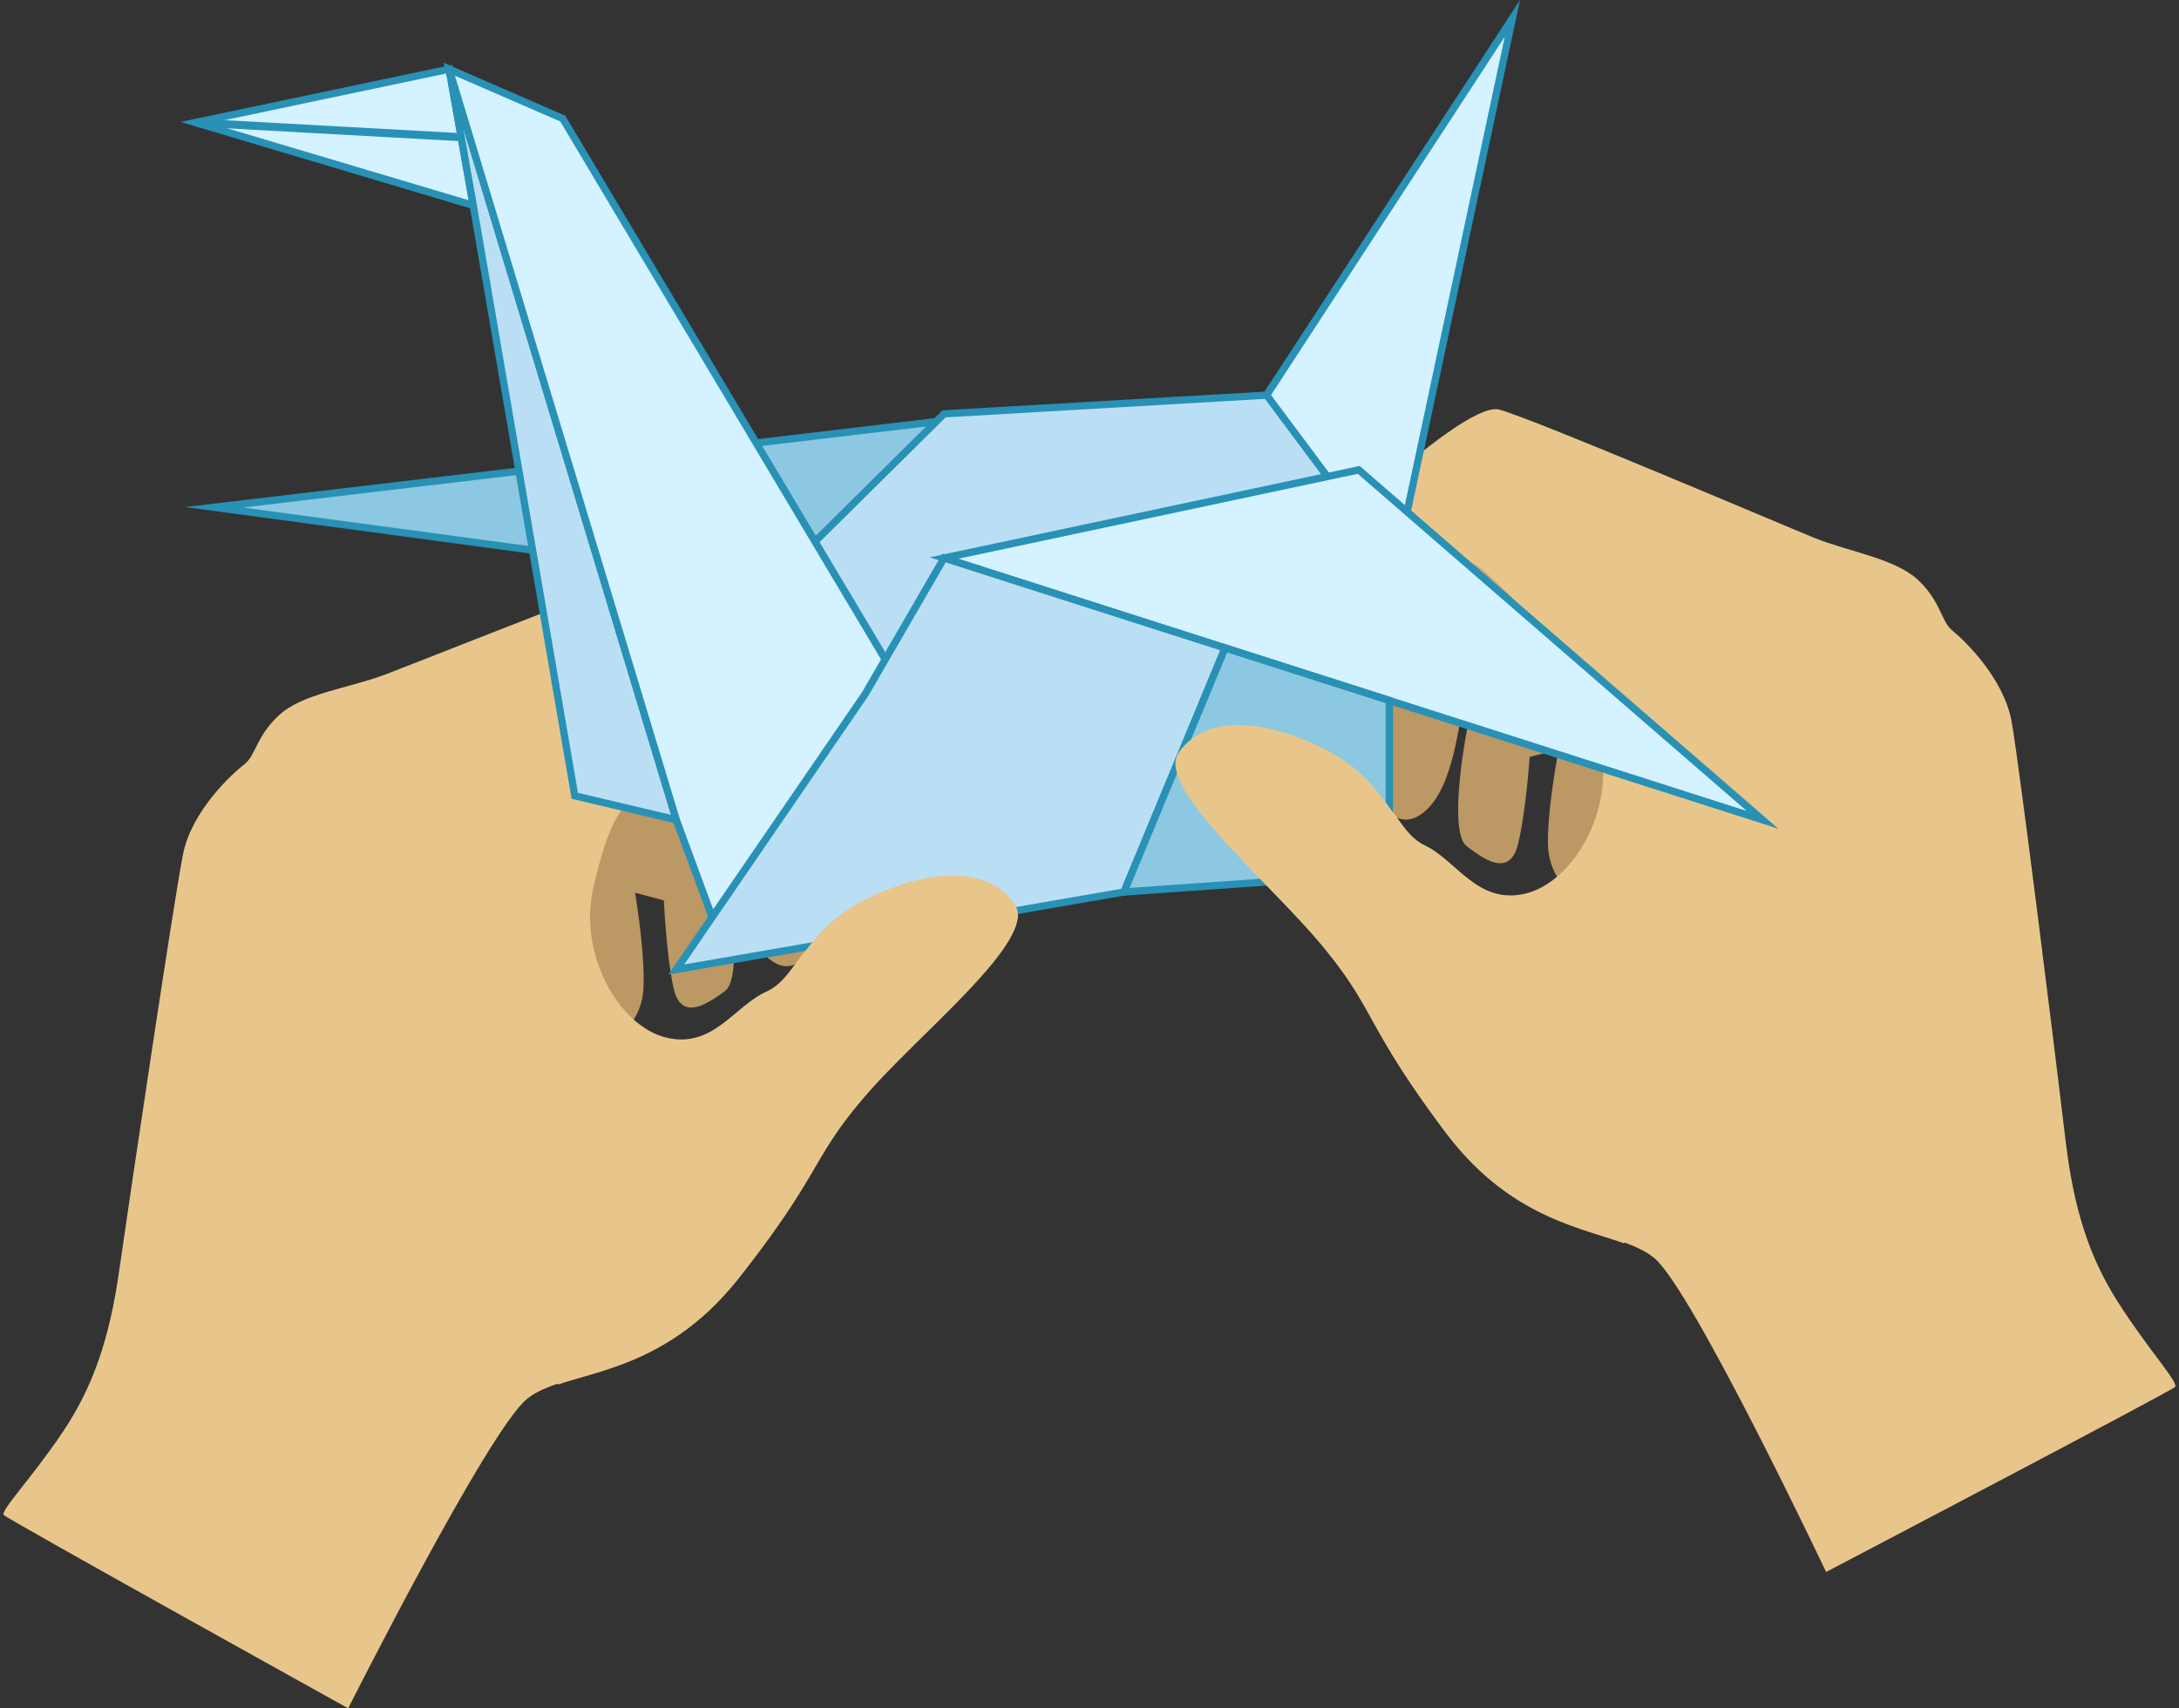 <svg xmlns="http://www.w3.org/2000/svg" viewBox="-1.67 0 1032.3 809.47"><rect x="-1.67" y="0" width="1032.3" height="809.47" fill="#333333" stroke="none"/><title>Asset 2</title><g data-name="Layer 2"><g data-name="—ÎÓÈ_3"><path d="M428.65 377.51s16.9 17.13 11.46 29.15-20.89 14.57-36 1.42-21.79-22.31-27.67-28.59-46.71-19.81-60.63-20.05-16.86-23.34-4.05-25.66S354 312.87 369 318.93s67.08 46.09 66.11 48.54-6.46 10.04-6.46 10.04z" fill="#c6a271"/><path d="M326.07 348.84c.84.2 43 28.72 45.83 35.85s16.23 50 14.6 56.67-11.14 24.78-24.88 12.05-14.33-44.12-16.74-46.64-49.35-16.95-55.78-21.57 36.97-36.36 36.97-36.36z" fill="#bc9864"/><path d="M302.12 384.15c1.49.45 38.75 21.78 40.12 27.46s8.4 51.43-.47 58S320.83 484 317.39 468s-4.54-41.34-4.54-41.34L299.18 423s4.76 27.93 4 45-13.74 24.82-15.18 25-45.8-26.13-46.66-49-5.48-52 11.42-57.54 22.07-12.68 32.71-13.63a52.63 52.63 0 0 1 20.23 2.55z" fill="#bc9864"/><path d="M163.29 809.47s66.4-131.9 84.77-146.66 61.45-8.19 100.76-58.16 33.83-56.32 60.13-86.54 81-73.35 70.22-89.9-36.11-18.67-68.14-3.8-34.31 38.59-49.56 45.42-25.47 27.42-47.83 21.75-41.64-39.87-34.1-71.48S291.08 385.3 301 374s39.09-40.11 41.46-38.13 43.39 51.38 73.77 48.68 50.22-7.19 34.71-21.67S349.74 257.61 331 262.55s-133.27 50.65-150.19 57.08-39.13 8.94-50.24 19.22-10.89 19-16.52 23.34-24.85 21.89-29 42.5-25.45 163.57-30.16 196.8-12.55 55.8-27 77.32S-1.67 715.87.15 717.9s163.14 91.57 163.14 91.57z" fill="#e8c68b"/><path d="M608.43 306.72s-17.3 16.72-12.15 28.86 20.53 15.06 35.91 2.27 22.32-21.79 28.34-27.93 47.16-18.69 61.08-18.6 17.41-22.94 4.66-25.56-41.7-21.89-56.86-16.19-68.15 44.48-67.25 47 6.27 10.15 6.27 10.15z" fill="#c6a271"/><path d="M711.67 280.5c-.84.18-43.69 27.69-46.67 34.75s-17.41 49.63-15.94 56.31 10.55 25 24.58 12.64S689 340.44 691.48 338s49.74-15.77 56.27-20.24-36.08-37.26-36.08-37.26z" fill="#bc9864"/><path d="M734.77 316.37c-1.5.41-39.26 20.85-40.76 26.5s-9.62 51.22-.91 58 20.59 14.82 24.41-1 5.49-41.24 5.49-41.24l13.75-3.39s-5.42 27.81-5.06 44.86 13.14 25.21 14.57 25.37 46.41-25 47.81-47.79 6.72-51.84-10-57.8-21.76-13.21-32.37-14.4a52.63 52.63 0 0 0-20.28 2.07z" fill="#bc9864"/><path d="M863.45 744.87s-63.25-133.44-81.27-148.63-61.24-9.65-99.35-60.54-32.48-57.11-58.05-87.95-79.22-75.26-68.06-91.54 36.54-17.81 68.22-2.17 33.38 39.39 48.47 46.58 24.8 28 47.3 22.87 42.62-38.86 35.79-70.65-10.71-35.06-20.38-46.56-38.13-41-40.54-39.1-44.58 50.33-74.91 46.91-50-8.38-34.19-22.49 103.69-102.87 122.27-97.49 132.07 53.81 148.84 60.63 38.9 9.87 49.77 20.41 10.43 19.27 16 23.73 24.32 22.48 28 43.17 21.51 164.13 25.42 197.46S988 595.6 1002 617.46s28.63 37.76 26.76 39.74-165.31 87.67-165.31 87.67z" fill="#e8c68b"/><path fill="#8dc8e2" d="M473.18 196.06L99.74 240.37l310.14 41.77 63.3-86.08z"/><path d="M410.67 284l-1-.14L86 240.26l390.91-46.38zm-297.2-43.51L409.1 280.3l60.33-82.06z" fill="#2891b5"/><path fill="#d4f2ff" d="M714.81 8.71L598.38 187.2l-53.02 41.77 58.22 53.17h52.93l58.3-273.43z"/><path d="M657.91 283.87h-55l-60.21-55L597.09 186 718.44 0zm-53.66-3.45h50.87l56.08-263-111.52 171L548 229.07z" fill="#2891b5"/><path fill="#badff4" d="M376.53 264.42l69.04-68.36 152.81-8.86 28.78 38.61v66.46L415.42 406.2l-61.34-91.14 22.45-50.64z"/><path d="M414.86 408.46l-62.74-93.23 23.19-52 69.5-68.82 154.4-8.95 29.67 39.81v68.03zM356 314.88l60 89.06 209.46-112.7v-64.86L597.56 189l-151.24 8.77L378 265.42z" fill="#2891b5"/><path fill="#d4f2ff" d="M211.14 32.76L90.88 58.08l131.65 39.24-11.39-64.56z"/><path d="M224.71 99.78l-140.84-42 128.66-27.07zM97.88 58.37l122.46 36.5-10.6-60.05z" fill="#2891b5"/><path d="M90.88 58.08l126 7z" fill="#e2f7e2"/><path fill="#2891b5" d="M90.769 59.968l.21-3.794 125.958 6.954-.21 3.794z"/><path fill="#badff4" d="M211.14 32.76l11.39 64.56 48.1 279.76 48.11 11.4-107.6-355.72z"/><path d="M321.26 390.85l-52.13-12.35-.19-1.12-48.11-279.76-11.39-64.56 3.35-.8zm-49.12-15.18l44.08 10.44L217.87 61l6.36 36z" fill="#2891b5"/><path fill="#d4f2ff" d="M211.14 32.76l107.6 355.72 17.72 48.1 91.15-107.6-162.67-272.8-53.8-23.42z"/><path d="M335.86 440l-18.75-50.88L208.4 29.69l57.73 25.13.28.48 163.3 273.85zm-122-404.12L320.39 388l16.67 45.23 88.43-104.4L263.74 57.55z" fill="#2891b5"/><path fill="#d4f2ff" d="M445.57 264.42l196.47-41.77 191.29 165.83-387.76-124.06z"/><path d="M840.81 392.68l-402-128.6 203.68-43.3zM452.28 264.76l373.56 119.51-184.28-159.76z" fill="#2891b5"/><path fill="#badff4" d="M318.74 459.37l89.4-130.39 37.43-64.56 133.16 42.6-47.92 115.64-212.07 36.71z"/><path d="M315 461.77L406.72 328l38.05-65.65 1.32.42L581 306l-49 118.19zm131.36-195.29l-36.73 63.36L322.47 457l207.11-35.85 46.83-113z" fill="#2891b5"/><path fill="#8dc8e2" d="M656.51 331.91v81.89l-125.7 8.86 47.92-115.64 77.78 24.89z"/><path d="M528.15 424.57l49.59-119.67 80.5 25.75v84.75zm51.56-115.42l-46.24 111.59 121.31-8.55v-79z" fill="#2891b5"/><path d="M792 485c-19.8-44.37-44.85-60-60.86-65.55a33.41 33.41 0 0 1-10.48 4.52 32.45 32.45 0 0 1-4 .66c-19.69 1.94-29.11-16.8-43.26-23.54-5.46-2.6-9.17-7.38-13.18-13.15a164.4 164.4 0 0 0-10.85-14.69 75.29 75.29 0 0 0-24.44-18.74c-31.67-15.63-57.06-14.11-68.22 2.17s42.49 60.7 68.06 91.54 19.94 37.06 58.05 87.95c20.56 27.45 42.6 38.48 61.37 45.2 8.68 3.11 16.66 5.3 23.47 7.76C787.51 569 812.85 531.6 792 485z" fill="#e8c68b"/><path d="M240.85 551.34c20.85-43.89 46.27-59 62.4-64.08a33.41 33.41 0 0 0 10.38 4.74 32.45 32.45 0 0 0 4 .76c19.63 2.41 29.5-16.11 43.8-22.5 5.52-2.47 9.34-7.16 13.49-12.83A164.37 164.37 0 0 1 386.14 443 75.29 75.29 0 0 1 411 424.87c32-14.87 57.38-12.75 68.14 3.8s-43.92 59.68-70.22 89.9-20.82 36.57-60.13 86.54c-21.2 27-43.5 37.45-62.43 43.73-8.75 2.9-16.78 4.9-23.65 7.2-19.32-20.62-43.77-58.57-21.86-104.7z" fill="#e8c68b"/></g></g></svg>